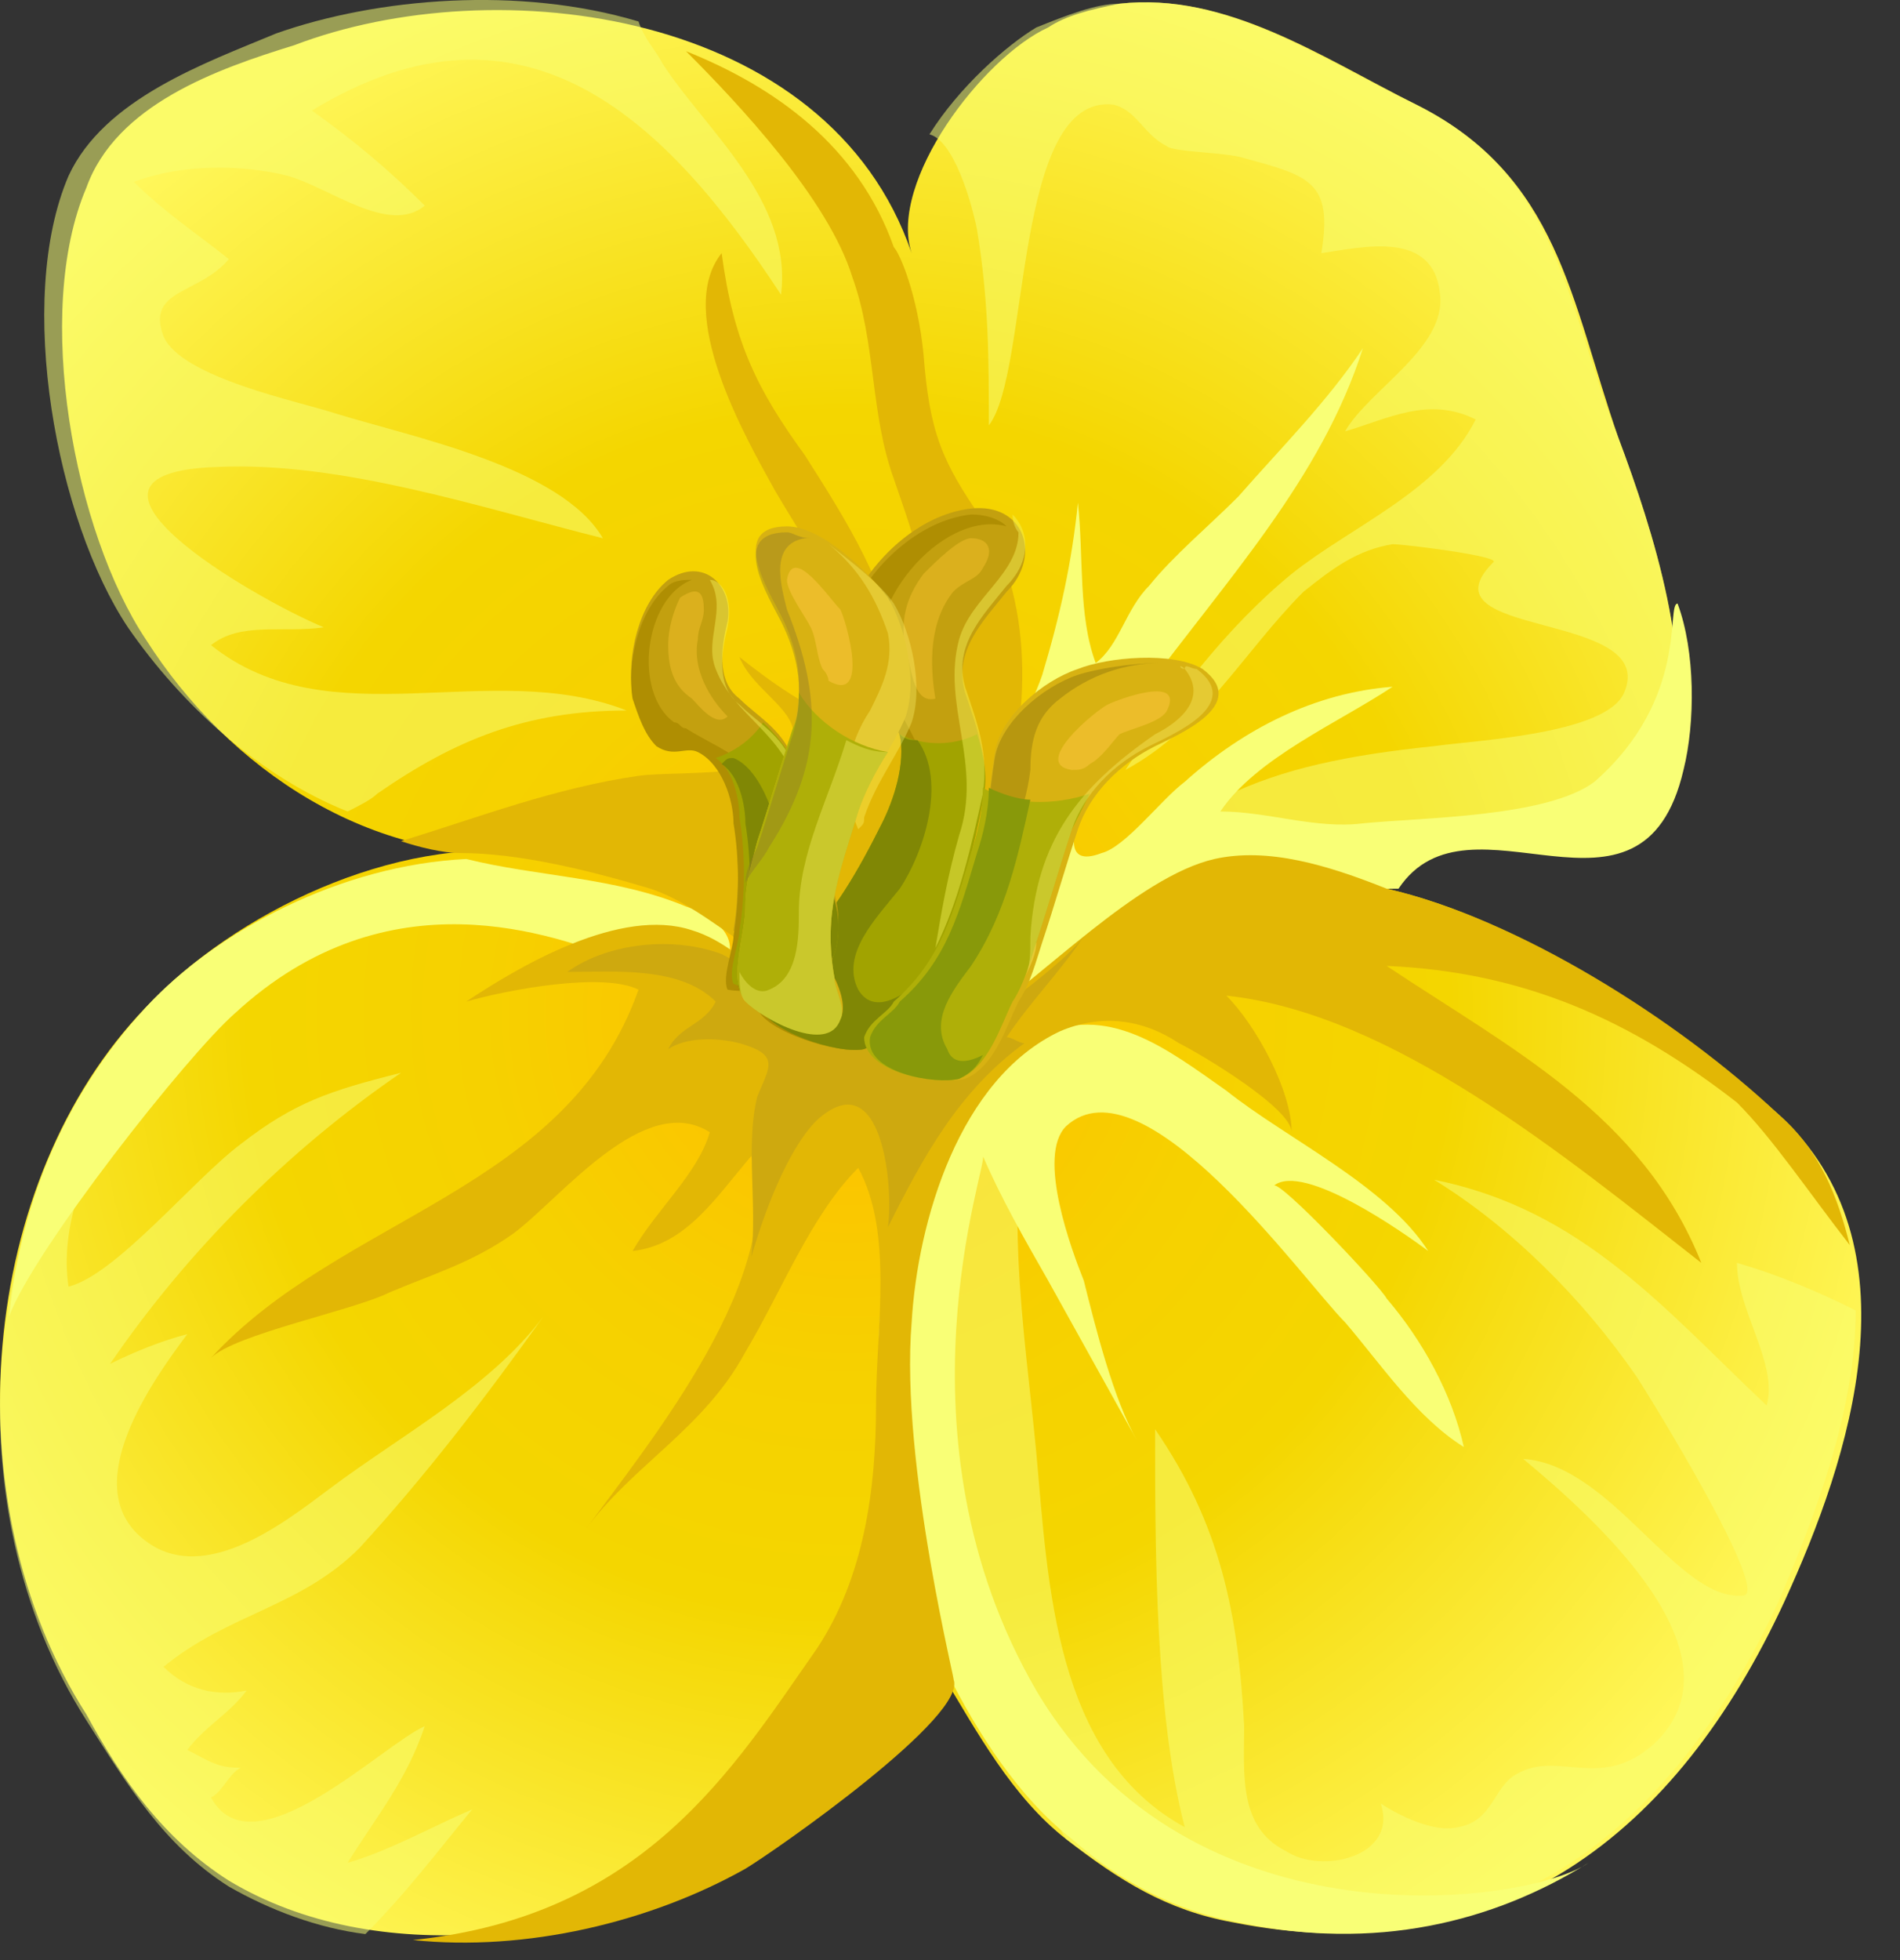 <svg width="32" height="33" viewBox="0 0 32 33" fill="none" xmlns="http://www.w3.org/2000/svg">
<rect x="0" y="0" width="32" height="33" fill="#333333" stroke="none"/>
<path d="M12.654 16.162C12.554 16.662 13.454 17.662 13.854 17.762C14.354 17.862 14.854 17.562 15.254 17.262C16.154 16.662 16.954 15.962 17.654 15.162C18.154 14.662 18.154 14.062 18.354 13.462C18.554 12.762 19.254 12.562 19.854 12.462C20.654 12.262 20.954 11.362 20.154 10.962C19.354 10.562 18.254 10.862 17.554 11.362C17.254 11.562 16.854 11.862 16.754 12.362C16.654 12.862 17.054 12.962 17.054 13.262C17.054 13.862 16.454 14.362 16.054 14.662C15.354 15.162 14.554 15.562 13.754 15.762C13.454 15.862 12.754 15.862 12.654 16.162Z" fill="#C3A00F"/>
<path d="M13.854 17.762C14.054 17.762 14.254 17.762 14.454 17.662C14.354 17.662 14.354 17.562 14.254 17.562C14.154 17.462 14.054 17.362 14.054 17.162C14.054 17.062 14.054 16.962 14.054 16.862C14.054 16.662 14.154 16.562 14.254 16.462C15.154 15.662 16.654 15.562 17.154 14.262C17.354 13.662 17.354 13.062 17.454 12.462C17.454 12.362 17.454 12.262 17.454 12.162C17.754 11.062 19.754 10.262 20.554 11.162C20.454 10.962 20.354 10.862 20.154 10.662C19.354 10.262 18.254 10.562 17.554 11.062C17.254 11.262 16.854 11.562 16.754 12.062C16.654 12.562 17.054 12.662 17.054 12.962C17.054 13.562 16.454 14.062 16.054 14.362C15.354 14.862 14.554 15.262 13.754 15.462C13.454 15.562 12.754 15.562 12.654 15.862C12.554 16.662 13.454 17.662 13.854 17.762Z" fill="#AF8E02"/>
<path d="M13.854 17.762C14.354 17.861 14.854 17.561 15.254 17.262C16.154 16.662 16.954 15.961 17.654 15.162C17.954 14.861 18.054 14.562 18.154 14.162C17.754 14.162 17.354 13.861 17.054 13.562C16.854 14.062 16.354 14.461 16.054 14.662C15.354 15.162 14.554 15.562 13.754 15.761C13.454 15.861 12.754 15.861 12.654 16.162C12.554 16.662 13.454 17.662 13.854 17.762Z" fill="#A1A300"/>
<path d="M13.854 17.762C14.354 17.862 14.854 17.562 15.254 17.262L15.354 17.162C14.954 17.262 14.154 17.362 14.154 16.762C14.254 16.062 15.054 15.862 15.654 15.662C16.254 15.362 17.254 14.462 17.254 13.662C17.154 13.562 17.154 13.562 17.054 13.462C16.854 13.962 16.354 14.362 16.054 14.562C15.354 15.062 14.554 15.462 13.754 15.662C13.454 15.762 12.754 15.762 12.654 16.062C12.554 16.662 13.454 17.662 13.854 17.762Z" fill="#808705"/>
<path opacity="0.72" d="M18.854 11.562C18.354 11.762 18.054 12.062 17.954 12.562C17.854 12.762 17.654 13.362 17.954 13.462C18.154 12.962 18.554 12.261 19.154 12.162C19.354 12.062 19.554 12.162 19.854 12.062C20.154 11.962 20.254 11.662 19.954 11.462C19.654 11.262 19.154 11.462 18.854 11.562Z" fill="#E5B623"/>
<path opacity="0.43" d="M20.454 11.761C20.054 12.361 19.154 12.261 18.654 12.761C17.854 13.562 17.954 14.761 16.954 15.562C16.354 16.061 15.954 16.462 15.554 16.962C16.254 16.462 16.954 15.861 17.554 15.162C18.054 14.662 18.054 14.062 18.254 13.461C18.454 12.761 19.154 12.562 19.754 12.461C20.254 12.361 20.554 11.961 20.454 11.562C20.554 11.662 20.554 11.662 20.454 11.761Z" fill="#F7F75C"/>
<path d="M12.654 15.762C12.754 16.062 13.754 16.362 14.054 16.262C14.354 16.162 14.554 15.662 14.754 15.362C15.054 14.662 15.254 13.862 15.354 13.062C15.454 12.562 15.254 12.162 15.054 11.762C14.954 11.262 15.254 10.862 15.554 10.462C15.954 9.962 15.754 9.362 15.054 9.362C14.454 9.462 13.854 10.062 13.654 10.662C13.554 10.962 13.454 11.262 13.554 11.562C13.654 11.862 13.954 11.762 14.154 11.962C14.454 12.262 14.254 12.962 14.054 13.262C13.854 13.862 13.554 14.462 13.054 14.962C13.054 15.162 12.554 15.562 12.654 15.762Z" fill="#C3A00F"/>
<path d="M14.054 16.262C14.154 16.162 14.354 16.062 14.454 15.962C14.354 15.962 14.354 15.962 14.254 15.962C14.154 15.962 14.054 15.862 13.954 15.762C13.854 15.762 13.854 15.662 13.854 15.562C13.854 15.462 13.754 15.362 13.854 15.262C14.054 14.362 14.954 13.662 14.754 12.762C14.654 12.262 14.354 11.962 14.254 11.562C14.254 11.462 14.154 11.462 14.154 11.362C13.854 10.562 14.754 9.262 15.654 9.462C15.554 9.362 15.354 9.362 15.154 9.362C14.554 9.462 13.954 10.062 13.754 10.662C13.654 10.962 13.554 11.262 13.654 11.562C13.754 11.862 14.054 11.762 14.254 11.962C14.554 12.262 14.354 12.962 14.154 13.262C13.954 13.862 13.654 14.462 13.154 14.962C13.054 15.062 12.554 15.462 12.654 15.662C12.754 16.062 13.754 16.362 14.054 16.262Z" fill="#AF8E02"/>
<path d="M14.054 16.263C14.354 16.163 14.554 15.663 14.754 15.363C15.054 14.663 15.254 13.863 15.354 13.063C15.354 12.763 15.354 12.463 15.254 12.263C14.954 12.463 14.554 12.463 14.254 12.363C14.354 12.663 14.254 13.163 14.054 13.463C13.854 14.063 13.554 14.663 13.054 15.163C12.954 15.263 12.454 15.663 12.554 15.863C12.754 16.063 13.754 16.363 14.054 16.263Z" fill="#A1A300"/>
<path d="M14.054 16.262C14.354 16.162 14.554 15.662 14.754 15.362V15.262C14.554 15.462 14.054 15.862 13.854 15.562C13.654 15.062 14.054 14.662 14.254 14.262C14.554 13.862 14.754 12.862 14.454 12.362C14.354 12.362 14.354 12.362 14.254 12.362C14.354 12.662 14.254 13.162 14.054 13.462C13.854 14.062 13.554 14.662 13.054 15.162C12.954 15.262 12.454 15.662 12.554 15.862C12.754 16.062 13.754 16.362 14.054 16.262Z" fill="#808705"/>
<path opacity="0.72" d="M14.554 10.263C14.354 10.563 14.254 10.863 14.354 11.263C14.354 11.463 14.454 11.863 14.754 11.863C14.654 11.463 14.654 10.863 14.954 10.563C15.054 10.463 15.254 10.363 15.354 10.263C15.454 10.063 15.454 9.863 15.154 9.863C14.954 9.763 14.654 10.063 14.554 10.263Z" fill="#E5B623"/>
<path opacity="0.43" d="M15.654 9.762C15.654 10.262 15.054 10.662 14.954 11.162C14.754 12.062 15.354 12.762 15.054 13.662C14.854 14.162 14.854 14.662 14.754 15.062C14.954 14.463 15.154 13.762 15.254 13.062C15.354 12.562 15.154 12.162 14.954 11.762C14.854 11.262 15.154 10.863 15.454 10.463C15.754 10.162 15.754 9.762 15.554 9.562C15.654 9.662 15.654 9.662 15.654 9.762Z" fill="#F7F75C"/>
<path d="M14.054 17.763C13.654 18.163 14.554 18.963 14.954 19.063C15.454 19.163 15.954 18.663 16.354 18.463C16.654 18.263 16.954 18.063 17.254 17.863C17.754 17.463 18.254 16.963 18.754 16.563C19.254 16.163 19.854 15.963 20.554 16.063C20.954 16.063 22.254 16.263 21.854 15.363C21.554 14.863 20.654 14.363 20.054 14.263C19.454 14.163 18.554 14.363 18.154 14.763C17.754 15.163 17.454 15.663 17.054 16.063C16.254 16.763 15.754 17.263 14.654 17.563C14.554 17.563 14.154 17.563 14.054 17.763Z" fill="#D8B212"/>
<path d="M18.654 15.263C18.954 14.863 19.254 14.563 19.754 14.463C20.354 14.363 20.954 14.563 21.554 14.863C21.154 14.563 20.554 14.363 20.254 14.263C19.654 14.163 18.754 14.363 18.354 14.763C17.954 15.163 17.654 15.663 17.254 16.063C17.154 16.063 17.154 16.163 17.054 16.163C17.554 16.263 18.154 15.863 18.654 15.263Z" fill="#B7970F"/>
<path opacity="0.72" d="M19.554 15.663C19.754 15.663 20.054 15.563 20.254 15.563C20.454 15.563 20.954 15.763 21.154 15.563C21.654 15.263 20.554 14.963 20.354 14.963C20.154 14.963 18.754 15.163 19.254 15.563C19.354 15.663 19.454 15.663 19.554 15.663Z" fill="#F4C134"/>
<path d="M14.954 19.063C15.454 19.163 15.954 18.663 16.354 18.463C16.654 18.263 16.954 18.063 17.254 17.863C17.754 17.463 18.254 16.963 18.754 16.563C18.954 16.463 19.154 16.363 19.254 16.263C18.654 16.163 18.054 15.763 17.754 15.263C17.554 15.563 17.254 15.863 16.954 16.163C16.154 16.863 15.654 17.363 14.554 17.663C14.354 17.663 13.954 17.763 13.854 17.863C13.554 18.163 14.554 18.963 14.954 19.063Z" fill="#AFAF08"/>
<path d="M14.954 19.063C15.154 19.063 15.354 19.063 15.454 18.963C15.154 18.963 14.954 18.863 14.954 18.563C14.954 18.063 15.554 17.763 15.954 17.563C16.854 17.163 17.554 16.363 18.254 15.663C18.054 15.563 17.854 15.363 17.754 15.163C17.554 15.463 17.254 15.763 16.954 16.063C16.154 16.763 15.654 17.263 14.554 17.563C14.354 17.563 13.954 17.663 13.854 17.763C13.554 18.163 14.554 18.963 14.954 19.063Z" fill="#88990A"/>
<path opacity="0.34" d="M21.754 15.162C21.854 15.762 21.154 15.863 20.754 15.863C19.154 15.963 18.154 16.363 17.154 17.663C17.054 17.863 16.854 18.062 16.754 18.262C16.954 18.163 17.054 17.962 17.254 17.863C17.754 17.462 18.254 16.962 18.754 16.562C19.254 16.163 19.854 15.963 20.554 16.062C20.954 16.062 22.254 16.262 21.854 15.363C21.754 15.262 21.754 15.162 21.654 15.062C21.654 15.062 21.754 15.062 21.754 15.162Z" fill="#FFFB73"/>
<path d="M13.754 17.162C13.254 17.462 12.554 16.462 12.554 16.062C12.554 15.562 13.154 15.062 13.354 14.762C13.554 14.462 13.854 14.262 14.154 13.962C14.654 13.562 15.154 13.062 15.654 12.562C16.154 12.062 16.354 11.562 16.454 10.862C16.454 10.362 16.554 9.162 17.354 9.662C17.854 9.962 18.154 11.062 18.154 11.562C18.154 12.162 17.854 13.062 17.354 13.362C16.854 13.662 16.354 13.862 15.854 14.262C15.054 14.962 14.454 15.362 14.054 16.362C13.954 16.662 13.954 17.062 13.754 17.162Z" fill="#D8B212"/>
<path opacity="0.34" d="M16.854 12.963C17.254 12.763 17.654 12.463 17.754 12.063C17.954 11.463 17.854 10.863 17.654 10.263C17.854 10.663 18.054 11.263 18.054 11.663C18.054 12.263 17.754 13.163 17.254 13.463C16.754 13.763 16.254 13.963 15.754 14.363C15.654 14.363 15.654 14.463 15.554 14.463C15.754 13.863 16.154 13.363 16.854 12.963Z" fill="#FFFB73"/>
<path opacity="0.72" d="M16.554 11.962C16.654 11.762 16.754 11.462 16.754 11.262C16.754 11.062 16.654 10.562 16.854 10.362C17.254 9.862 17.354 11.062 17.354 11.262C17.354 11.462 16.954 12.862 16.554 12.262C16.554 12.162 16.554 12.062 16.554 11.962Z" fill="#F4C134"/>
<path d="M12.554 16.062C12.554 15.562 13.154 15.062 13.354 14.762C13.554 14.463 13.854 14.262 14.154 13.963C14.654 13.562 15.154 13.062 15.654 12.562C15.854 12.363 15.954 12.262 16.054 12.062C16.054 12.662 16.354 13.262 16.854 13.662C16.554 13.863 16.154 14.062 15.854 14.262C15.054 14.963 14.454 15.363 14.054 16.363C13.954 16.562 13.954 16.863 13.754 17.062C13.254 17.562 12.554 16.462 12.554 16.062Z" fill="#AFAF08"/>
<path opacity="0.34" d="M12.554 16.062C12.554 15.862 12.654 15.662 12.754 15.562C12.754 15.862 12.754 16.062 13.054 16.062C13.554 16.162 13.954 15.562 14.154 15.162C14.754 14.362 15.554 13.762 16.354 13.162C16.454 13.362 16.654 13.562 16.754 13.662C16.454 13.862 16.054 14.062 15.754 14.262C14.954 14.962 14.354 15.362 13.954 16.362C13.854 16.562 13.854 16.862 13.654 17.062C13.254 17.562 12.554 16.462 12.554 16.062Z" fill="#FFFB73"/>
<path opacity="0.41" d="M17.454 9.962C16.854 9.762 16.654 10.462 16.654 10.862C16.354 12.462 15.854 13.362 14.354 14.162C14.154 14.262 13.954 14.362 13.754 14.562C13.854 14.362 14.054 14.262 14.254 14.062C14.754 13.662 15.254 13.162 15.754 12.662C16.254 12.162 16.454 11.662 16.554 10.962C16.554 10.462 16.654 9.262 17.454 9.762C17.554 9.862 17.654 9.962 17.754 10.062C17.554 9.962 17.454 9.962 17.454 9.962Z" fill="#8C7929"/>
<path d="M18.854 0.062C20.654 -0.138 22.254 0.962 23.854 1.762C26.254 2.962 26.454 5.062 27.254 7.362C27.854 8.962 28.554 11.162 28.154 12.862C27.454 15.962 24.454 12.962 23.354 14.962C25.554 15.462 28.154 17.162 29.954 18.762C32.354 20.962 31.154 24.562 30.054 26.962C28.254 30.862 25.254 33.262 20.754 32.362C19.654 32.162 18.854 31.662 17.954 30.962C17.054 30.262 16.454 29.162 15.854 28.162C16.154 28.762 12.854 31.162 12.354 31.362C9.854 32.662 6.354 33.162 3.854 31.662C2.754 30.962 2.054 29.962 1.454 28.862C-0.846 25.262 -0.346 19.862 2.454 16.962C3.954 15.362 6.654 14.062 8.954 14.362C6.254 14.562 3.854 12.962 2.454 10.762C1.254 8.962 0.554 5.262 1.454 3.162C1.954 1.762 3.654 1.162 4.954 0.762C8.354 -0.538 13.954 0.162 15.354 4.262C14.954 3.062 16.554 0.962 17.654 0.462C17.954 0.262 18.354 0.162 18.854 0.062Z" fill="url(#paint0_radial)"/>
<path opacity="0.52" d="M23.354 14.962C24.554 12.962 27.454 15.962 28.154 12.862C28.554 11.162 27.854 8.962 27.254 7.362C26.354 5.062 26.254 2.962 23.854 1.762C22.154 0.962 20.654 -0.138 18.854 0.062C18.454 0.062 17.954 0.262 17.454 0.462C16.954 0.762 16.154 1.462 15.654 2.262C16.054 2.362 16.354 3.362 16.454 3.862C16.654 5.062 16.654 6.062 16.654 7.162C17.354 6.262 17.054 1.562 18.754 1.762C19.154 1.862 19.254 2.262 19.654 2.462C19.754 2.562 20.654 2.562 20.954 2.662C22.054 2.962 22.454 3.062 22.254 4.262C22.954 4.162 24.154 3.862 24.254 4.962C24.354 5.862 23.054 6.562 22.654 7.262C23.354 7.062 24.054 6.662 24.854 7.062C24.254 8.262 22.754 8.862 21.754 9.662C20.654 10.562 19.754 11.762 18.954 12.962C20.254 12.262 20.954 10.962 21.954 9.962C22.454 9.562 22.854 9.262 23.454 9.162C23.654 9.162 25.254 9.362 25.154 9.462C23.854 10.762 27.954 10.262 27.354 11.662C27.054 12.362 24.854 12.462 24.154 12.562C21.254 12.862 19.754 13.462 17.854 15.762C18.554 15.562 19.054 14.762 19.854 14.562C20.654 14.362 21.654 14.362 22.354 14.662C22.754 14.662 23.054 14.862 23.354 14.962Z" fill="#F9FF76"/>
<path opacity="0.52" d="M5.454 10.562C4.254 10.062 0.654 7.962 3.654 7.862C5.754 7.762 8.154 8.562 10.154 9.062C9.454 7.862 6.954 7.362 5.654 6.962C5.054 6.762 3.054 6.362 2.754 5.662C2.454 4.862 3.354 4.962 3.854 4.362C3.354 3.962 2.754 3.562 2.254 3.062C3.054 2.762 4.054 2.762 4.854 2.962C5.554 3.162 6.554 3.962 7.154 3.462C6.554 2.862 5.954 2.362 5.254 1.862C8.854 -0.338 11.254 2.062 13.154 4.962C13.354 3.362 11.854 2.162 11.154 1.062C11.054 0.862 10.854 0.662 10.754 0.362C8.754 -0.238 6.354 -0.038 4.654 0.562C3.454 1.062 1.754 1.662 1.154 2.962C0.254 5.062 0.954 8.762 2.154 10.562C3.054 11.862 4.354 13.062 5.854 13.662C6.054 13.562 6.254 13.462 6.354 13.362C7.654 12.462 8.854 11.962 10.554 11.962C8.254 11.062 5.554 12.462 3.554 10.862C4.054 10.462 4.754 10.662 5.454 10.562Z" fill="#F9FF76"/>
<path opacity="0.52" d="M1.454 28.962C2.154 30.062 2.754 31.062 3.854 31.762C4.554 32.162 5.354 32.462 6.154 32.562C6.854 31.862 7.454 31.062 7.954 30.462C7.254 30.762 6.554 31.162 5.854 31.362C6.354 30.562 6.854 29.962 7.154 29.062C6.454 29.362 4.254 31.562 3.554 30.262C3.754 30.162 3.854 29.862 4.054 29.762C3.654 29.762 3.554 29.662 3.154 29.462C3.454 29.062 3.854 28.862 4.154 28.462C3.654 28.562 3.154 28.462 2.754 28.062C3.854 27.162 5.054 27.062 6.054 26.062C7.154 24.862 8.154 23.562 9.154 22.162C8.254 23.362 6.754 24.162 5.554 25.062C4.754 25.662 3.354 26.762 2.354 25.862C1.354 24.962 2.554 23.262 3.154 22.462C2.754 22.562 2.254 22.762 1.854 22.962C3.154 21.062 4.854 19.362 6.754 18.062C5.554 18.362 4.954 18.562 4.054 19.262C3.254 19.862 1.954 21.462 1.154 21.662C0.854 19.662 2.854 17.262 4.454 15.662C3.654 16.062 2.954 16.662 2.454 17.262C-0.346 19.962 -0.846 25.362 1.454 28.962Z" fill="#F9FF76"/>
<path opacity="0.52" d="M29.954 26.962C30.554 25.562 31.254 23.762 31.254 22.062C30.654 21.762 29.954 21.462 29.254 21.262C29.254 22.062 29.954 22.962 29.754 23.663C28.054 22.062 26.654 20.363 24.154 19.863C25.454 20.663 26.654 21.863 27.554 23.163C27.754 23.462 29.854 26.863 29.354 26.863C28.254 26.962 27.154 24.663 25.654 24.562C26.854 25.562 29.454 27.863 27.854 29.363C26.954 30.163 26.254 29.462 25.554 29.863C25.154 30.062 25.154 30.663 24.554 30.762C24.154 30.863 23.554 30.562 23.254 30.363C23.554 31.262 22.254 31.562 21.654 31.163C20.854 30.762 20.954 29.863 20.954 29.062C20.854 27.163 20.554 25.663 19.454 24.062C19.454 26.062 19.454 28.863 19.954 30.762C17.754 29.562 17.654 26.663 17.454 24.462C17.254 22.363 16.854 20.062 17.454 18.062C15.454 19.562 15.454 22.863 15.754 25.163C16.054 27.262 16.854 29.163 17.954 30.962C18.754 31.562 19.554 32.062 20.654 32.263C25.154 33.263 28.154 30.863 29.954 26.962Z" fill="#F9FF76"/>
<path d="M2.454 16.962C1.154 18.362 0.354 20.162 0.154 22.162C0.554 21.062 3.154 17.762 3.954 17.062C6.554 14.662 9.354 15.762 10.454 16.162C10.854 16.362 12.054 16.862 12.254 16.162C12.454 15.662 11.854 15.362 11.554 15.262C10.354 14.762 9.054 14.762 7.854 14.462C5.754 14.562 3.654 15.662 2.454 16.962Z" fill="#F9FF76"/>
<path d="M17.654 21.562C18.154 22.462 18.654 23.362 19.154 24.262C18.754 23.562 18.454 22.362 18.254 21.562C18.054 21.062 17.454 19.462 17.954 18.962C19.254 17.762 21.954 21.562 22.654 22.262C23.254 22.962 23.854 23.862 24.654 24.362C24.454 23.462 23.954 22.562 23.354 21.862C23.254 21.662 21.554 19.862 21.454 19.962C21.954 19.562 23.654 20.762 24.054 21.062C23.354 19.962 21.654 19.162 20.654 18.362C19.654 17.662 18.654 16.862 17.454 17.462C16.154 18.062 15.154 19.762 14.954 21.162C14.454 23.762 15.254 26.162 15.754 28.662C15.954 28.462 16.054 28.262 15.954 28.162C16.454 29.162 17.154 30.262 18.054 30.962C18.854 31.662 19.754 32.162 20.854 32.362C23.154 32.862 25.154 32.362 26.754 31.362C25.754 32.062 20.054 32.862 17.454 28.462C14.954 24.162 16.654 19.562 16.554 19.462C16.854 20.162 17.254 20.862 17.654 21.562Z" fill="#F9FF76"/>
<path d="M26.854 13.162C26.054 13.762 23.954 13.762 22.954 13.862C22.154 13.962 21.354 13.662 20.554 13.662C21.154 12.762 22.554 12.162 23.454 11.562C22.154 11.662 20.954 12.262 19.954 13.162C19.554 13.462 18.954 14.262 18.554 14.362C17.254 14.862 19.054 11.962 19.254 11.662C20.654 9.762 22.254 8.062 22.954 5.862C22.354 6.762 21.554 7.562 20.854 8.362C20.354 8.862 19.754 9.362 19.354 9.862C18.954 10.262 18.854 10.862 18.454 11.162C18.154 10.362 18.254 9.362 18.154 8.462C18.054 9.462 17.854 10.362 17.554 11.362C17.154 12.562 14.554 16.862 17.254 16.862C18.154 16.862 18.954 16.462 19.754 16.062C20.954 15.362 22.154 14.962 23.554 14.962C24.754 13.162 27.654 15.962 28.354 12.962C28.554 12.162 28.554 10.962 28.254 10.162C28.054 10.162 28.454 11.762 26.854 13.162Z" fill="#F9FF76"/>
<path d="M16.554 8.762C15.854 7.762 15.654 7.262 15.554 5.962C15.454 4.962 15.154 4.262 15.054 4.162C14.454 2.462 13.054 1.462 11.554 0.862C12.454 1.762 13.954 3.362 14.354 4.662C14.754 5.762 14.654 6.962 15.054 8.062C15.354 8.962 15.954 10.362 15.154 11.162C14.954 9.862 14.254 8.762 13.554 7.662C12.754 6.562 12.354 5.762 12.154 4.262C11.354 5.262 12.554 7.362 13.054 8.262C13.754 9.462 14.654 10.562 14.254 12.162C13.654 11.962 12.954 11.462 12.454 11.062C12.654 11.562 13.254 11.862 13.354 12.262C13.554 13.162 11.454 12.962 10.754 13.062C9.354 13.262 8.054 13.762 6.754 14.162C7.054 14.262 7.454 14.362 7.754 14.362C8.754 14.362 9.954 14.662 10.954 14.962C11.854 15.262 12.554 16.062 13.554 16.462C14.954 17.062 16.254 14.862 16.754 13.762C17.354 12.362 17.454 10.162 16.554 8.762Z" fill="#E2B705"/>
<path d="M31.154 20.962C30.954 20.162 30.654 19.362 29.954 18.762C28.254 17.162 25.554 15.462 23.354 14.962C22.354 14.562 21.354 14.262 20.454 14.462C19.154 14.762 17.554 16.462 16.354 17.262C15.354 17.962 15.654 17.962 14.454 17.562C13.354 17.162 12.654 15.962 11.654 15.662C10.454 15.262 8.754 16.262 7.854 16.862C8.554 16.662 10.154 16.362 10.754 16.662C9.554 20.062 5.754 20.462 3.554 22.862C3.954 22.462 5.954 22.062 6.554 21.762C7.254 21.462 7.954 21.262 8.654 20.762C9.454 20.162 10.854 18.362 11.954 19.062C11.754 19.762 11.054 20.362 10.654 21.062C11.554 20.962 12.054 20.162 12.654 19.462C13.254 21.462 10.954 24.262 9.854 25.762C10.654 24.662 11.854 24.062 12.554 22.762C13.154 21.762 13.654 20.462 14.454 19.662C15.054 20.762 14.754 22.362 14.754 23.662C14.754 25.062 14.554 26.562 13.754 27.762C12.354 29.762 10.854 32.262 6.954 32.662C8.854 32.862 10.954 32.362 12.554 31.462C13.054 31.162 16.354 28.862 16.054 28.262C16.154 28.562 15.154 24.662 15.354 22.262C15.454 20.562 16.154 18.162 17.854 17.362C18.554 17.062 19.254 17.162 19.854 17.562C20.254 17.762 21.754 18.662 21.754 19.062C21.754 18.362 21.154 17.262 20.654 16.762C23.454 17.062 26.354 19.462 28.654 21.262C27.654 18.762 25.454 17.662 23.354 16.262C25.654 16.362 27.454 17.162 29.254 18.562C29.854 19.162 30.454 20.062 31.154 20.962Z" fill="#E2B705"/>
<path d="M16.354 17.363C16.154 17.563 15.854 17.663 15.554 17.663C15.354 17.663 14.954 17.463 14.754 17.363C14.254 17.163 13.754 16.963 13.254 16.763C12.854 16.563 12.554 16.263 12.154 16.063C11.354 15.763 10.254 15.863 9.554 16.363C10.354 16.363 11.454 16.263 12.054 16.863C11.854 17.263 11.454 17.263 11.254 17.663C11.554 17.463 12.054 17.463 12.454 17.563C13.154 17.763 12.954 17.963 12.754 18.463C12.554 19.263 12.754 20.263 12.654 21.163C12.854 20.463 13.254 19.363 13.754 18.863C14.854 17.863 15.054 19.963 14.954 20.663C15.554 19.463 16.154 18.363 17.254 17.563C17.154 17.563 17.054 17.463 16.954 17.463C17.354 16.863 17.854 16.363 18.254 15.763C17.954 16.163 17.254 16.663 16.754 17.063C16.754 17.063 16.554 17.263 16.354 17.363Z" fill="#CEA90F"/>
<path d="M12.754 16.862C12.854 17.262 14.154 17.762 14.554 17.662C15.054 17.462 15.354 16.962 15.554 16.562C16.054 15.562 16.354 14.562 16.554 13.462C16.654 12.762 16.454 12.262 16.254 11.662C16.054 10.962 16.554 10.462 16.954 9.962C17.554 9.362 17.254 8.462 16.354 8.562C15.454 8.662 14.654 9.462 14.354 10.162C14.154 10.562 14.054 10.962 14.254 11.462C14.454 11.862 14.754 11.762 15.054 12.062C15.354 12.562 15.154 13.362 14.854 13.862C14.454 14.662 14.054 15.362 13.454 15.962C13.254 16.162 12.654 16.562 12.754 16.862Z" fill="#C3A00F"/>
<path d="M14.554 17.662C14.754 17.562 14.954 17.462 15.054 17.262C14.954 17.262 14.954 17.262 14.854 17.262C14.654 17.262 14.554 17.162 14.454 17.062C14.354 17.062 14.354 16.962 14.354 16.862C14.254 16.762 14.254 16.562 14.354 16.462C14.654 15.262 15.954 14.462 15.654 13.162C15.554 12.562 15.154 12.062 14.954 11.562C14.854 11.462 14.854 11.462 14.854 11.362C14.454 10.262 15.854 8.562 16.954 8.862C16.854 8.762 16.654 8.662 16.354 8.662C15.454 8.762 14.654 9.562 14.354 10.262C14.154 10.662 14.054 11.062 14.254 11.562C14.454 11.962 14.754 11.862 15.054 12.162C15.354 12.662 15.154 13.462 14.854 13.962C14.454 14.762 14.054 15.462 13.454 16.062C13.254 16.262 12.654 16.662 12.754 16.962C12.854 17.362 14.154 17.762 14.554 17.662Z" fill="#AF8E02"/>
<path d="M14.554 17.662C15.054 17.462 15.354 16.962 15.554 16.562C16.054 15.562 16.354 14.562 16.554 13.462C16.654 13.062 16.554 12.662 16.454 12.362C16.054 12.562 15.554 12.562 15.154 12.362C15.254 12.862 15.054 13.462 14.854 13.862C14.454 14.662 14.054 15.362 13.454 15.962C13.254 16.162 12.654 16.562 12.754 16.862C12.854 17.362 14.154 17.762 14.554 17.662Z" fill="#A1A300"/>
<path d="M14.554 17.662C15.054 17.462 15.354 16.962 15.554 16.562C15.554 16.462 15.554 16.462 15.654 16.362C15.354 16.662 14.754 17.162 14.454 16.662C14.154 16.062 14.754 15.462 15.154 14.962C15.554 14.362 15.954 13.162 15.454 12.462C15.354 12.462 15.254 12.462 15.154 12.362C15.254 12.862 15.054 13.462 14.854 13.862C14.454 14.662 14.054 15.362 13.454 15.962C13.254 16.162 12.654 16.562 12.754 16.862C12.854 17.362 14.154 17.762 14.554 17.662Z" fill="#808705"/>
<path opacity="0.72" d="M15.554 9.662C15.254 10.062 15.154 10.463 15.254 10.963C15.354 11.162 15.354 11.863 15.754 11.762C15.654 11.162 15.654 10.463 16.054 9.962C16.254 9.762 16.454 9.762 16.554 9.562C16.754 9.262 16.654 9.062 16.354 9.062C16.154 9.062 15.754 9.462 15.554 9.662Z" fill="#E5B623"/>
<path opacity="0.43" d="M17.154 8.962C17.154 9.662 16.354 10.062 16.154 10.762C15.854 11.862 16.554 12.862 16.154 14.062C15.954 14.762 15.854 15.362 15.754 15.962C16.154 15.162 16.354 14.262 16.554 13.362C16.654 12.662 16.454 12.162 16.254 11.562C16.054 10.862 16.554 10.362 16.954 9.862C17.354 9.462 17.354 8.962 17.054 8.662C17.054 8.862 17.154 8.962 17.154 8.962Z" fill="#F7F75C"/>
<path d="M12.454 16.462C12.754 16.662 13.754 16.462 13.954 16.162C14.154 15.862 14.154 15.362 14.054 15.062C13.954 14.262 13.654 13.462 13.354 12.762C13.154 12.262 12.754 12.062 12.454 11.762C12.054 11.462 12.154 10.862 12.254 10.462C12.354 9.862 11.854 9.362 11.254 9.762C10.754 10.162 10.554 11.062 10.654 11.662C10.754 11.962 10.854 12.262 11.054 12.462C11.354 12.662 11.554 12.462 11.754 12.562C12.154 12.762 12.354 13.362 12.354 13.762C12.454 14.362 12.454 15.062 12.354 15.662C12.554 15.862 12.354 16.362 12.454 16.462Z" fill="#C3A00F"/>
<path d="M13.954 16.262C14.054 16.162 14.054 15.962 14.054 15.862L13.954 15.962C13.854 15.962 13.754 16.062 13.654 15.962C13.554 15.962 13.554 15.962 13.454 15.862C13.354 15.762 13.254 15.662 13.254 15.562C12.954 14.662 13.354 13.662 12.654 12.962C12.354 12.662 11.854 12.462 11.554 12.262C11.454 12.262 11.454 12.162 11.354 12.162C10.654 11.662 10.854 10.062 11.654 9.762C11.554 9.762 11.354 9.762 11.254 9.862C10.754 10.262 10.554 11.162 10.654 11.762C10.754 12.062 10.854 12.362 11.054 12.562C11.354 12.762 11.554 12.562 11.754 12.662C12.154 12.862 12.354 13.462 12.354 13.862C12.454 14.462 12.454 15.162 12.354 15.762C12.354 15.962 12.154 16.462 12.254 16.662C12.754 16.762 13.754 16.462 13.954 16.262Z" fill="#AF8E02"/>
<path d="M13.954 16.262C14.154 15.962 14.154 15.462 14.054 15.162C13.954 14.362 13.654 13.562 13.354 12.862C13.254 12.562 13.054 12.362 12.854 12.162C12.654 12.462 12.354 12.662 12.054 12.762C12.354 12.962 12.454 13.462 12.454 13.762C12.554 14.362 12.554 15.062 12.454 15.662C12.454 15.862 12.254 16.362 12.354 16.562C12.754 16.762 13.754 16.462 13.954 16.262Z" fill="#A1A300"/>
<path d="M13.954 16.262C14.154 15.962 14.154 15.462 14.054 15.162V15.062C13.954 15.362 13.754 15.962 13.454 15.762C12.954 15.462 13.154 14.862 13.154 14.462C13.154 13.962 12.854 12.962 12.354 12.762C12.254 12.762 12.254 12.762 12.154 12.862C12.454 13.062 12.554 13.562 12.554 13.862C12.654 14.462 12.654 15.162 12.554 15.762C12.554 15.962 12.354 16.462 12.454 16.662C12.754 16.762 13.754 16.462 13.954 16.262Z" fill="#808705"/>
<path opacity="0.72" d="M11.254 10.862C11.254 11.262 11.354 11.562 11.654 11.762C11.754 11.862 12.054 12.262 12.254 12.062C11.954 11.762 11.654 11.262 11.754 10.762C11.754 10.562 11.854 10.462 11.854 10.262C11.854 9.962 11.754 9.862 11.454 10.062C11.354 10.262 11.254 10.562 11.254 10.862Z" fill="#E5B623"/>
<path opacity="0.43" d="M11.954 9.762C12.254 10.262 11.854 10.762 12.054 11.262C12.354 12.062 13.254 12.362 13.454 13.362C13.554 13.862 13.754 14.362 13.954 14.762C13.854 14.062 13.654 13.462 13.354 12.862C13.154 12.362 12.754 12.162 12.454 11.862C12.054 11.562 12.154 10.962 12.254 10.562C12.354 10.062 12.154 9.762 11.954 9.762C11.854 9.762 11.954 9.762 11.954 9.762Z" fill="#F7F75C"/>
<path d="M14.754 17.463C14.654 18.063 15.854 18.263 16.254 18.163C16.754 17.963 16.954 17.263 17.154 16.863C17.354 16.563 17.454 16.163 17.554 15.863C17.754 15.263 17.954 14.563 18.154 13.963C18.354 13.363 18.854 12.863 19.454 12.563C19.854 12.363 21.054 11.863 20.254 11.263C19.754 10.963 18.654 11.063 18.154 11.263C17.554 11.463 16.854 12.063 16.754 12.663C16.654 13.263 16.654 13.763 16.454 14.363C16.154 15.363 15.954 16.163 15.154 16.863C15.054 17.063 14.754 17.263 14.754 17.463Z" fill="#D8B212"/>
<path d="M17.354 12.962C17.354 12.462 17.454 12.062 17.854 11.762C18.354 11.362 18.954 11.162 19.554 11.162C19.054 11.162 18.454 11.262 18.154 11.362C17.554 11.562 16.854 12.162 16.754 12.762C16.654 13.362 16.654 13.862 16.454 14.462C16.454 14.562 16.454 14.562 16.354 14.662C16.954 14.362 17.254 13.762 17.354 12.962Z" fill="#B7970F"/>
<path opacity="0.72" d="M18.354 12.863C18.554 12.763 18.754 12.463 18.854 12.363C19.054 12.263 19.554 12.163 19.654 11.963C19.954 11.363 18.854 11.763 18.654 11.863C18.454 11.963 17.354 12.863 18.054 12.963C18.154 12.963 18.254 12.963 18.354 12.863Z" fill="#F4C134"/>
<path d="M16.154 18.163C16.654 17.963 16.854 17.263 17.054 16.863C17.254 16.563 17.354 16.163 17.454 15.863C17.654 15.263 17.854 14.563 18.054 13.963C18.154 13.763 18.254 13.563 18.354 13.363C17.754 13.563 17.054 13.563 16.554 13.263C16.554 13.663 16.454 14.063 16.354 14.363C16.054 15.363 15.854 16.163 15.054 16.863C14.954 17.063 14.654 17.163 14.554 17.463C14.554 18.063 15.754 18.263 16.154 18.163Z" fill="#AFAF08"/>
<path d="M16.154 18.163C16.354 18.063 16.454 17.963 16.554 17.763C16.354 17.863 16.054 17.963 15.954 17.663C15.654 17.163 16.054 16.663 16.354 16.263C16.954 15.363 17.154 14.363 17.354 13.463C17.154 13.463 16.854 13.363 16.654 13.263C16.654 13.663 16.554 14.063 16.454 14.363C16.154 15.363 15.954 16.163 15.154 16.863C15.054 17.063 14.754 17.163 14.654 17.463C14.554 18.063 15.754 18.263 16.154 18.163Z" fill="#88990A"/>
<path opacity="0.34" d="M19.954 11.262C20.354 11.762 19.854 12.162 19.454 12.362C18.154 13.262 17.454 14.162 17.354 15.762C17.354 16.062 17.354 16.262 17.254 16.462C17.354 16.262 17.454 16.062 17.454 15.862C17.654 15.262 17.854 14.562 18.054 13.962C18.254 13.362 18.754 12.862 19.354 12.562C19.754 12.362 20.954 11.862 20.154 11.262C20.054 11.262 19.954 11.162 19.954 11.262C19.854 11.162 19.854 11.262 19.954 11.262Z" fill="#FFFB73"/>
<path d="M14.154 17.162C13.954 17.662 12.854 17.162 12.554 16.862C12.254 16.462 12.554 15.762 12.554 15.262C12.554 14.862 12.654 14.562 12.754 14.162C12.954 13.562 13.154 12.862 13.354 12.262C13.554 11.562 13.454 10.962 13.154 10.362C12.954 9.962 12.254 8.862 13.254 8.862C13.854 8.862 14.654 9.662 14.954 10.062C15.254 10.562 15.454 11.462 15.254 12.062C15.054 12.562 14.654 13.062 14.454 13.662C14.154 14.662 13.854 15.362 14.054 16.462C14.154 16.662 14.254 16.962 14.154 17.162Z" fill="#D8B212"/>
<path opacity="0.34" d="M14.654 11.962C14.854 11.562 15.054 11.162 14.954 10.662C14.754 10.062 14.454 9.562 13.954 9.162C14.354 9.462 14.854 9.862 15.054 10.162C15.354 10.662 15.554 11.562 15.354 12.162C15.154 12.662 14.754 13.162 14.554 13.762C14.554 13.862 14.554 13.862 14.454 13.962C14.154 13.262 14.254 12.562 14.654 11.962Z" fill="#FFFB73"/>
<path opacity="0.72" d="M13.854 11.262C13.754 11.062 13.754 10.762 13.654 10.562C13.554 10.362 13.254 9.962 13.254 9.762C13.354 9.162 13.954 10.062 14.154 10.262C14.254 10.462 14.654 11.862 13.954 11.462C13.954 11.462 13.954 11.362 13.854 11.262Z" fill="#F4C134"/>
<path d="M12.554 16.862C12.254 16.462 12.554 15.762 12.554 15.262C12.554 14.862 12.654 14.562 12.754 14.162C12.954 13.562 13.154 12.862 13.354 12.262C13.454 12.062 13.454 11.862 13.454 11.662C13.754 12.162 14.354 12.562 14.954 12.662C14.754 12.962 14.554 13.362 14.454 13.662C14.154 14.662 13.854 15.362 14.054 16.462C14.054 16.662 14.254 16.962 14.154 17.162C13.954 17.762 12.854 17.162 12.554 16.862Z" fill="#AFAF08"/>
<path opacity="0.34" d="M12.554 16.862C12.454 16.762 12.454 16.562 12.454 16.362C12.554 16.562 12.754 16.762 12.954 16.662C13.454 16.462 13.454 15.762 13.454 15.362C13.454 14.362 13.954 13.462 14.254 12.462C14.454 12.562 14.654 12.662 14.954 12.662C14.754 12.962 14.554 13.362 14.454 13.662C14.154 14.662 13.854 15.362 14.054 16.462C14.054 16.662 14.254 16.962 14.154 17.162C13.954 17.762 12.854 17.162 12.554 16.862Z" fill="#FFFB73"/>
<path opacity="0.41" d="M13.554 9.062C12.954 9.162 13.154 9.862 13.254 10.262C13.854 11.762 13.854 12.862 12.954 14.262C12.854 14.462 12.654 14.662 12.554 14.862C12.554 14.662 12.654 14.462 12.754 14.262C12.954 13.662 13.154 12.962 13.354 12.362C13.554 11.662 13.454 11.062 13.154 10.462C12.954 10.062 12.254 8.962 13.254 8.962C13.354 8.962 13.454 9.062 13.654 9.062C13.654 9.062 13.654 9.062 13.554 9.062Z" fill="#8C7929"/>
<defs>
<radialGradient id="paint0_radial" cx="0" cy="0" r="1" gradientUnits="userSpaceOnUse" gradientTransform="translate(14.306 17.073) rotate(37.112) scale(18.402)">
<stop stop-color="#FFBC00"/>
<stop offset="0.066" stop-color="#FDC100"/>
<stop offset="0.337" stop-color="#F6D100"/>
<stop offset="0.551" stop-color="#F4D600"/>
<stop offset="1" stop-color="#FFF75A"/>
</radialGradient>
</defs>
</svg>

